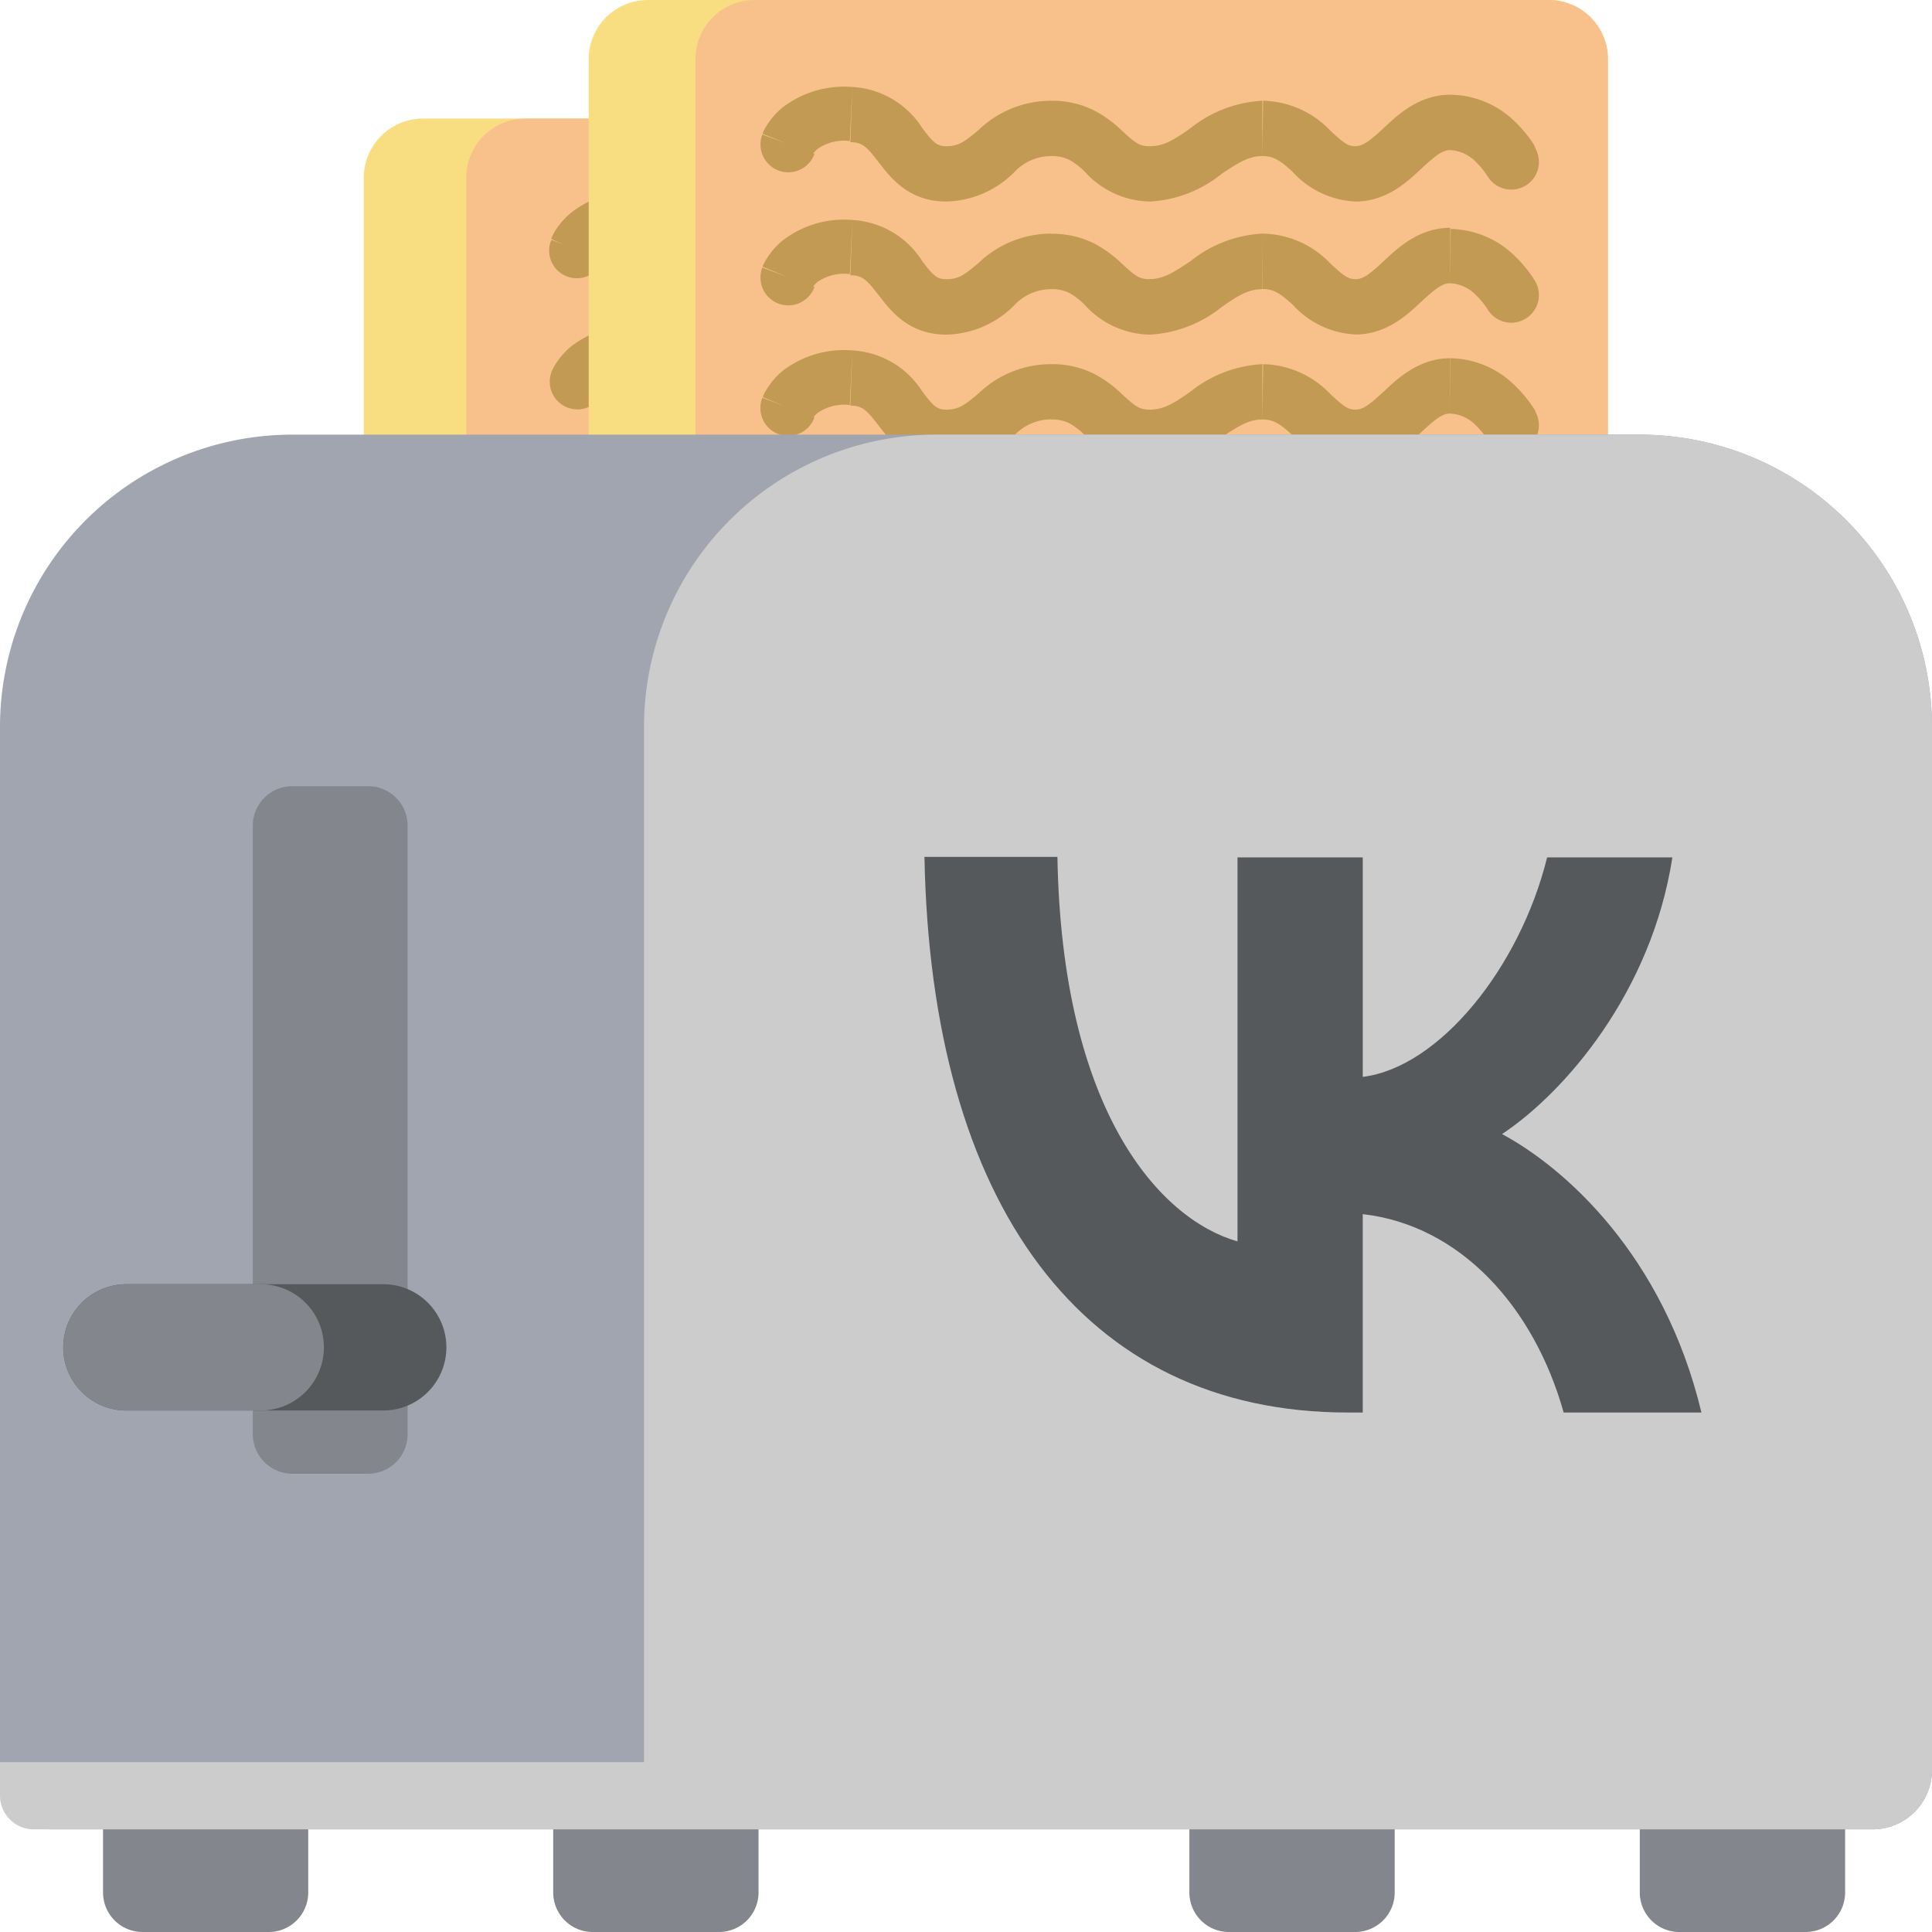 <svg xmlns="http://www.w3.org/2000/svg" viewBox="0 0 153 153"><defs><clipPath id="a" transform="translate(-19.5 -19.5)"><path fill="none" d="M19.5 19.5h153v153h-153z"/></clipPath></defs><g clip-path="url(#a)"><path fill="#83868c" d="M21.28 133.29h-10a3.13 3.13 0 0 0-3.12 3.13v13.45a3.13 3.13 0 0 0 3.12 3.13h10a3.13 3.13 0 0 0 3.13-3.13v-13.45a3.13 3.13 0 0 0-3.13-3.13ZM56.94 133.29h-10a3.13 3.13 0 0 0-3.13 3.13v13.45a3.13 3.13 0 0 0 3.13 3.13h10a3.13 3.13 0 0 0 3.13-3.13v-13.45a3.13 3.13 0 0 0-3.13-3.13ZM107.32 133.29h-10a3.13 3.13 0 0 0-3.13 3.13v13.45a3.13 3.13 0 0 0 3.13 3.13h10a3.13 3.13 0 0 0 3.13-3.13v-13.45a3.13 3.13 0 0 0-3.13-3.13ZM142.99 133.29h-10a3.13 3.13 0 0 0-3.13 3.13v13.45a3.13 3.13 0 0 0 3.13 3.13h10a3.13 3.13 0 0 0 3.13-3.13v-13.45a3.13 3.13 0 0 0-3.13-3.13Z"/><path fill="#f9de81" d="M104.5 9.39h-71a4.69 4.69 0 0 0-4.69 4.69v62.58a4.69 4.69 0 0 0 4.69 4.69h71a4.69 4.69 0 0 0 4.7-4.69V14.08a4.69 4.69 0 0 0-4.7-4.69Z"/><path fill="#f8c18c" d="M104.5 9.39H41.61a4.69 4.69 0 0 0-4.69 4.69v62.58a4.69 4.69 0 0 0 4.69 4.69h62.89a4.69 4.69 0 0 0 4.7-4.69V14.08a4.69 4.69 0 0 0-4.7-4.69Z"/><path fill="#c39a54" d="M43.66 19a2.19 2.19 0 1 0 4.11 1.5Zm7.06-1.58-.08 2.19Zm47.4.62Zm2.93 4.19a2.19 2.19 0 0 0 3.84-2.11ZM43.66 29.5a2.195 2.195 0 0 0 4.11 1.54Zm7.06-1.58-.08 2.19Zm47.4.63Zm2.93 4.18a2.19 2.19 0 1 0 3.84-2.11Zm-57.39 7.1a2.195 2.195 0 0 0 4.11 1.54Zm7.06-1.58-.08 2.25Zm47.4.63Zm2.93 4.18a2.19 2.19 0 0 0 3.84-2.11ZM83.26 20.7c.91 0 1.42.37 2.39 1.24a7.16 7.16 0 0 0 5 2.36v-4.38c-.59 0-.92-.24-2-1.23a7.55 7.55 0 0 0-5.32-2.37Zm-8.92 3.6a9.92 9.92 0 0 0 5.69-2.17c1.4-1 2.2-1.43 3.23-1.43v-4.38a9.92 9.92 0 0 0-5.68 2.18c-1.4.94-2.2 1.42-3.24 1.42Zm-7.84-3.6a3.08 3.08 0 0 1 1.49.32 5.52 5.52 0 0 1 1.18.91 7.07 7.07 0 0 0 5.15 2.37v-4.38c-.85 0-1.17-.28-2.19-1.22a10 10 0 0 0-2.12-1.57 7.49 7.49 0 0 0-3.51-.81Zm-8.29 3.6a7.81 7.81 0 0 0 5.38-2.31 4 4 0 0 1 2.91-1.29v-4.38a8.25 8.25 0 0 0-5.72 2.31c-1.11.93-1.57 1.29-2.57 1.29Zm-12.49-4.53 2 .77v.06-.06a1.77 1.77 0 0 1 .32-.34 3.63 3.63 0 0 1 2.56-.62l.17-4.38a7.91 7.91 0 0 0-5.5 1.61 6 6 0 0 0-1.22 1.34 5 5 0 0 0-.29.51 1.5 1.5 0 0 1-.09.18.25.25 0 0 0 0 .07s-.01.09 2.05.86Zm4.92-.16c1 0 1.34.42 2.23 1.56a6.47 6.47 0 0 0 5.36 3.13v-4.38c-.7 0-1-.22-1.91-1.44a7 7 0 0 0-5.51-3.25Zm40 4.69c2.57 0 4.28-1.72 5.25-2.62 1.22-1.13 1.7-1.44 2.26-1.44v-4.39c-2.56 0-4.27 1.72-5.24 2.62-1.22 1.14-1.7 1.45-2.27 1.45Zm7.51-4.06a3 3 0 0 1 2.09 1 5.87 5.87 0 0 1 .67.76c.07.1.12.19.15.24l1.92-1.06 1.92-1.05v-.05a1.46 1.46 0 0 0-.09-.16c-.07-.12-.18-.28-.31-.47a10.12 10.12 0 0 0-1.21-1.39 7.42 7.42 0 0 0-5.11-2.17Zm-14.86 11c.91 0 1.42.37 2.39 1.24a7.16 7.16 0 0 0 5 2.36V30.5c-.59 0-.92-.24-2-1.24a7.55 7.55 0 0 0-5.32-2.36Zm-8.92 3.6a9.85 9.85 0 0 0 5.69-2.18c1.4-.94 2.2-1.42 3.23-1.42v-4.38a9.91 9.91 0 0 0-5.68 2.17c-1.4.95-2.2 1.43-3.24 1.43Zm-7.87-3.6a3.08 3.08 0 0 1 1.49.32 5.76 5.76 0 0 1 1.18.9 7.07 7.07 0 0 0 5.15 2.38V30.5c-.85 0-1.17-.28-2.19-1.22a9.38 9.38 0 0 0-2.12-1.57 7.37 7.37 0 0 0-3.51-.85Zm-8.29 3.6a7.85 7.85 0 0 0 5.4-2.34 4 4 0 0 1 2.89-1.26v-4.38a8.21 8.21 0 0 0-5.72 2.31c-1.11.92-1.57 1.29-2.57 1.29ZM45.72 30.3l2 .77v.07a1.77 1.77 0 0 1 .32-.34 3.61 3.61 0 0 1 2.56-.63l.17-4.37a8 8 0 0 0-5.5 1.6 6 6 0 0 0-1.22 1.35 4.15 4.15 0 0 0-.29.51 1.5 1.5 0 0 1-.09.18.19.19 0 0 0 0 .07Zm4.92-.16c1 0 1.34.43 2.23 1.57s2.3 3.13 5.36 3.13V30.5c-.7 0-1-.23-1.91-1.45a7 7 0 0 0-5.51-3.24Zm40 4.7c2.57 0 4.28-1.72 5.25-2.62 1.22-1.13 1.7-1.45 2.26-1.45v-4.38c-2.56 0-4.27 1.72-5.24 2.62-1.22 1.13-1.7 1.45-2.27 1.45Zm7.51-4.07a3 3 0 0 1 2.09 1 6.6 6.6 0 0 1 .67.77l.15.23v.05l1.92-1.06 1.92-1.06-.09-.15c-.07-.12-.18-.29-.31-.48a10.76 10.76 0 0 0-1.21-1.38 7.38 7.38 0 0 0-5.11-2.17ZM83.26 41.56c.91 0 1.42.37 2.39 1.24a7.16 7.16 0 0 0 5 2.36v-4.38c-.59 0-.92-.23-2-1.23a7.55 7.55 0 0 0-5.32-2.37Zm-8.92 3.6a9.92 9.92 0 0 0 5.69-2.17c1.4-1 2.2-1.43 3.23-1.43v-4.38a9.92 9.92 0 0 0-5.68 2.18c-1.4.94-2.2 1.42-3.24 1.42Zm-7.84-3.6a3.08 3.08 0 0 1 1.49.32 5.52 5.52 0 0 1 1.18.91 7.07 7.07 0 0 0 5.15 2.37v-4.38c-.85 0-1.17-.28-2.19-1.22a10 10 0 0 0-2.12-1.57 7.49 7.49 0 0 0-3.51-.81Zm-8.29 3.6a7.81 7.81 0 0 0 5.38-2.31 4 4 0 0 1 2.91-1.29v-4.38a8.25 8.25 0 0 0-5.7 2.32c-1.11.93-1.57 1.29-2.57 1.29Zm-12.49-4.53 2 .77v.1-.06a1.77 1.77 0 0 1 .32-.34 3.63 3.63 0 0 1 2.6-.6l.17-4.38a7.91 7.91 0 0 0-5.5 1.61 6 6 0 0 0-1.22 1.34 5 5 0 0 0-.29.51 1.5 1.5 0 0 1-.09.18.25.25 0 0 0 0 .07s-.05.03 2.01.8Zm4.92-.13c1 0 1.34.42 2.23 1.56a6.47 6.47 0 0 0 5.36 3.13v-4.41c-.7 0-1-.22-1.91-1.44a7 7 0 0 0-5.51-3.25Zm40 4.69c2.57 0 4.28-1.72 5.25-2.62 1.22-1.13 1.7-1.44 2.26-1.44v-4.41c-2.56 0-4.27 1.71-5.24 2.61-1.22 1.14-1.7 1.45-2.27 1.45Zm7.51-4.06a3 3 0 0 1 2.09 1 5.87 5.87 0 0 1 .67.76c.07.1.12.19.15.24l1.92-1.06 1.92-1.05v-.05l-.09-.16c-.07-.12-.18-.28-.31-.47a10.12 10.12 0 0 0-1.21-1.39 7.42 7.42 0 0 0-5.11-2.16Z"/><path fill="#f9de81" d="M122.65 0H51.31a4.69 4.69 0 0 0-4.69 4.69v62.58a4.69 4.69 0 0 0 4.69 4.69h71.34a4.69 4.69 0 0 0 4.69-4.69V4.69A4.69 4.69 0 0 0 122.65 0Z"/><path fill="#f8c18c" d="M122.65 0H59.76a4.69 4.69 0 0 0-4.69 4.69v62.58a4.69 4.69 0 0 0 4.69 4.69h62.89a4.69 4.69 0 0 0 4.69-4.69V4.69A4.69 4.69 0 0 0 122.65 0Z"/><path fill="#c39a54" d="M60.37 10.65a2.204 2.204 0 1 0 4.13 1.54Zm7.06-1.58-.09 2.19Zm47.4.63Zm2.93 4.18a2.19 2.19 0 1 0 3.84-2.11Zm-57.39 7.31a2.204 2.204 0 1 0 4.13 1.54Zm7.06-1.58-.09 2.19Zm47.4.63Zm2.93 4.18a2.19 2.19 0 0 0 3.84-2.11ZM60.37 31.5a2.206 2.206 0 1 0 4.13 1.55Zm7.06-1.58-.09 2.19Zm47.4.63Zm2.93 4.18a2.19 2.19 0 1 0 3.84-2.11ZM99.97 12.36c.9 0 1.42.36 2.38 1.23a7.15 7.15 0 0 0 5 2.37v-4.38c-.6 0-.93-.24-2-1.24a7.55 7.55 0 0 0-5.32-2.36Zm-8.92 3.6a9.85 9.85 0 0 0 5.68-2.18c1.4-.94 2.2-1.42 3.24-1.42V7.98a9.92 9.92 0 0 0-5.69 2.17c-1.4 1-2.2 1.43-3.23 1.43Zm-7.82-3.6a3.08 3.08 0 0 1 1.49.32 5.74 5.74 0 0 1 1.17.9 7.1 7.1 0 0 0 5.16 2.38v-4.38c-.85 0-1.17-.29-2.19-1.22a9.47 9.47 0 0 0-2.13-1.57 7.36 7.36 0 0 0-3.5-.81Zm-8.29 3.6a7.84 7.84 0 0 0 5.37-2.31 4 4 0 0 1 2.92-1.29V7.98a8.26 8.26 0 0 0-5.73 2.31c-1.1.92-1.57 1.29-2.56 1.29Zm-12.52-4.54 2 .77v-.05a1.77 1.77 0 0 1 .32-.34 3.65 3.65 0 0 1 2.56-.63l.2-4.28a8 8 0 0 0-5.5 1.6 5.87 5.87 0 0 0-1.21 1.34 5.42 5.42 0 0 0-.3.51l-.08.19v.07Zm4.92-.16c1 0 1.34.43 2.23 1.57s2.31 3.13 5.37 3.13v-4.38c-.7 0-1-.23-1.91-1.45a7 7 0 0 0-5.53-3.24Zm40 4.7c2.56 0 4.27-1.72 5.24-2.62 1.22-1.14 1.7-1.45 2.27-1.45V7.5c-2.56 0-4.28 1.72-5.25 2.62-1.22 1.13-1.69 1.45-2.26 1.45Zm7.51-4.07a3.06 3.06 0 0 1 2.09 1 5.15 5.15 0 0 1 .66.77l.16.23 1.92-1.06 1.92-1.06-.1-.27c-.08-.12-.18-.29-.32-.48a10.57 10.57 0 0 0-1.2-1.38 7.42 7.42 0 0 0-5.15-2.14Zm-14.86 11c.9 0 1.42.37 2.38 1.24a7.18 7.18 0 0 0 5 2.36v-4.38c-.6 0-.93-.24-2-1.23a7.55 7.55 0 0 0-5.4-2.38Zm-8.94 3.61a9.91 9.91 0 0 0 5.68-2.17c1.4-1 2.2-1.43 3.24-1.43v-4.4a9.92 9.92 0 0 0-5.69 2.18c-1.4.94-2.2 1.42-3.23 1.42Zm-7.82-3.6a3.08 3.08 0 0 1 1.49.32 5.5 5.5 0 0 1 1.17.91 7.1 7.1 0 0 0 5.16 2.37v-4.39c-.85 0-1.17-.28-2.19-1.22a10.12 10.12 0 0 0-2.13-1.57 7.48 7.48 0 0 0-3.5-.81Zm-8.29 3.6a7.8 7.8 0 0 0 5.37-2.31 4 4 0 0 1 2.92-1.29v-4.4a8.3 8.3 0 0 0-5.73 2.32c-1.1.93-1.57 1.29-2.56 1.29Zm-12.52-4.54 2 .77v-.06a1.77 1.77 0 0 1 .32-.34 3.67 3.67 0 0 1 2.56-.62l.2-4.29a7.94 7.94 0 0 0-5.5 1.61 5.67 5.67 0 0 0-1.21 1.34 5.42 5.42 0 0 0-.3.51l-.08.18v.07Zm4.92-.16c1 0 1.34.42 2.23 1.56s2.31 3.14 5.37 3.14v-4.39c-.7 0-1-.22-1.91-1.44a7 7 0 0 0-5.53-3.25Zm40 4.69c2.56 0 4.27-1.72 5.24-2.62 1.22-1.13 1.7-1.44 2.27-1.44v-4.39c-2.56 0-4.28 1.72-5.25 2.62-1.22 1.14-1.69 1.45-2.26 1.45Zm7.51-4.06a3.06 3.06 0 0 1 2.09 1 5.7 5.7 0 0 1 .66.76l.16.24 1.92-1.06 1.92-1v-.05a1.46 1.46 0 0 0-.09-.16c-.08-.12-.18-.28-.32-.47a10 10 0 0 0-1.2-1.39 7.47 7.47 0 0 0-5.11-2.17ZM99.97 33.22c.9 0 1.42.36 2.38 1.24a7.18 7.18 0 0 0 5 2.36v-4.38c-.6 0-.93-.24-2-1.24a7.55 7.55 0 0 0-5.32-2.36Zm-8.92 3.6a9.85 9.85 0 0 0 5.68-2.18c1.4-.94 2.2-1.42 3.24-1.42v-4.38a9.92 9.92 0 0 0-5.69 2.17c-1.4 1-2.2 1.43-3.23 1.43Zm-7.82-3.6a3.08 3.08 0 0 1 1.49.32 5.74 5.74 0 0 1 1.17.9 7.1 7.1 0 0 0 5.16 2.38v-4.38c-.85 0-1.17-.29-2.19-1.22a9.47 9.47 0 0 0-2.13-1.57 7.36 7.36 0 0 0-3.5-.81Zm-8.29 3.6a7.84 7.84 0 0 0 5.37-2.32 4 4 0 0 1 2.92-1.29v-4.37a8.26 8.26 0 0 0-5.73 2.31c-1.1.92-1.57 1.29-2.56 1.29Zm-12.52-4.54 2 .77a1.77 1.77 0 0 1 .32-.34 3.65 3.65 0 0 1 2.56-.63l.2-4.33a8 8 0 0 0-5.5 1.6 5.69 5.69 0 0 0-1.2 1.35 4.39 4.39 0 0 0-.3.51l-.08.18v.07Zm4.92-.16c1 0 1.34.43 2.23 1.57s2.31 3.13 5.37 3.13v-4.38c-.7 0-1-.23-1.91-1.45a7 7 0 0 0-5.53-3.24Zm40 4.7c2.56 0 4.27-1.72 5.24-2.62 1.22-1.13 1.7-1.45 2.27-1.45v-4.38c-2.56 0-4.28 1.72-5.25 2.62-1.22 1.13-1.69 1.45-2.26 1.45Zm7.51-4.07a3.06 3.06 0 0 1 2.09 1 6.39 6.39 0 0 1 .66.77l.16.23 1.92-1.06 1.92-1.06v-.05l-.1-.18c-.08-.12-.18-.29-.32-.48a10.57 10.57 0 0 0-1.2-1.38 7.42 7.42 0 0 0-5.11-2.17Z"/><path fill="#a0a5af" d="M0 57.57a23.15 23.15 0 0 1 23.15-23.15h106.7A23.15 23.15 0 0 1 153 57.57v82.6a4.7 4.7 0 0 1-4.69 4.7H4.07A4.07 4.07 0 0 1 0 140.8Z"/><path fill="#ccc" d="M51 57.57a23.15 23.15 0 0 1 23.15-23.15h55.7A23.15 23.15 0 0 1 153 57.57v82.6a4.7 4.7 0 0 1-4.69 4.7H51ZM0 139.55h51v5.32H2.66A2.67 2.67 0 0 1 0 142.21Z"/><path fill="#83868c" d="M23.15 116.71h6a3.13 3.13 0 0 0 3.13-3.13V65.39a3.13 3.13 0 0 0-3.13-3.13h-6a3.13 3.13 0 0 0-3.13 3.13v48.19a3.14 3.14 0 0 0 3.13 3.13Z"/><path fill="#56595b" d="M30.35 111.7a5 5 0 1 0 0-10H10.01a5 5 0 0 0 0 10Z"/><path fill="#83868c" d="M20.65 111.7a5 5 0 1 0 0-10H10.01a5 5 0 0 0 0 10Z"/><path fill="#56595b" d="M106.73 111.86c-21 0-33-16.51-33.52-44h10.53c.35 20.15 8.11 28.69 14.26 30.45V67.9h9.92v17.38c6.07-.75 12.45-8.67 14.6-17.38h9.92c-1.66 10.73-8.57 18.65-13.49 21.91 4.92 2.64 12.8 9.55 15.79 22.05h-10.91c-2.35-8.37-8.19-14.83-15.91-15.71v15.71Z"/></g></svg>